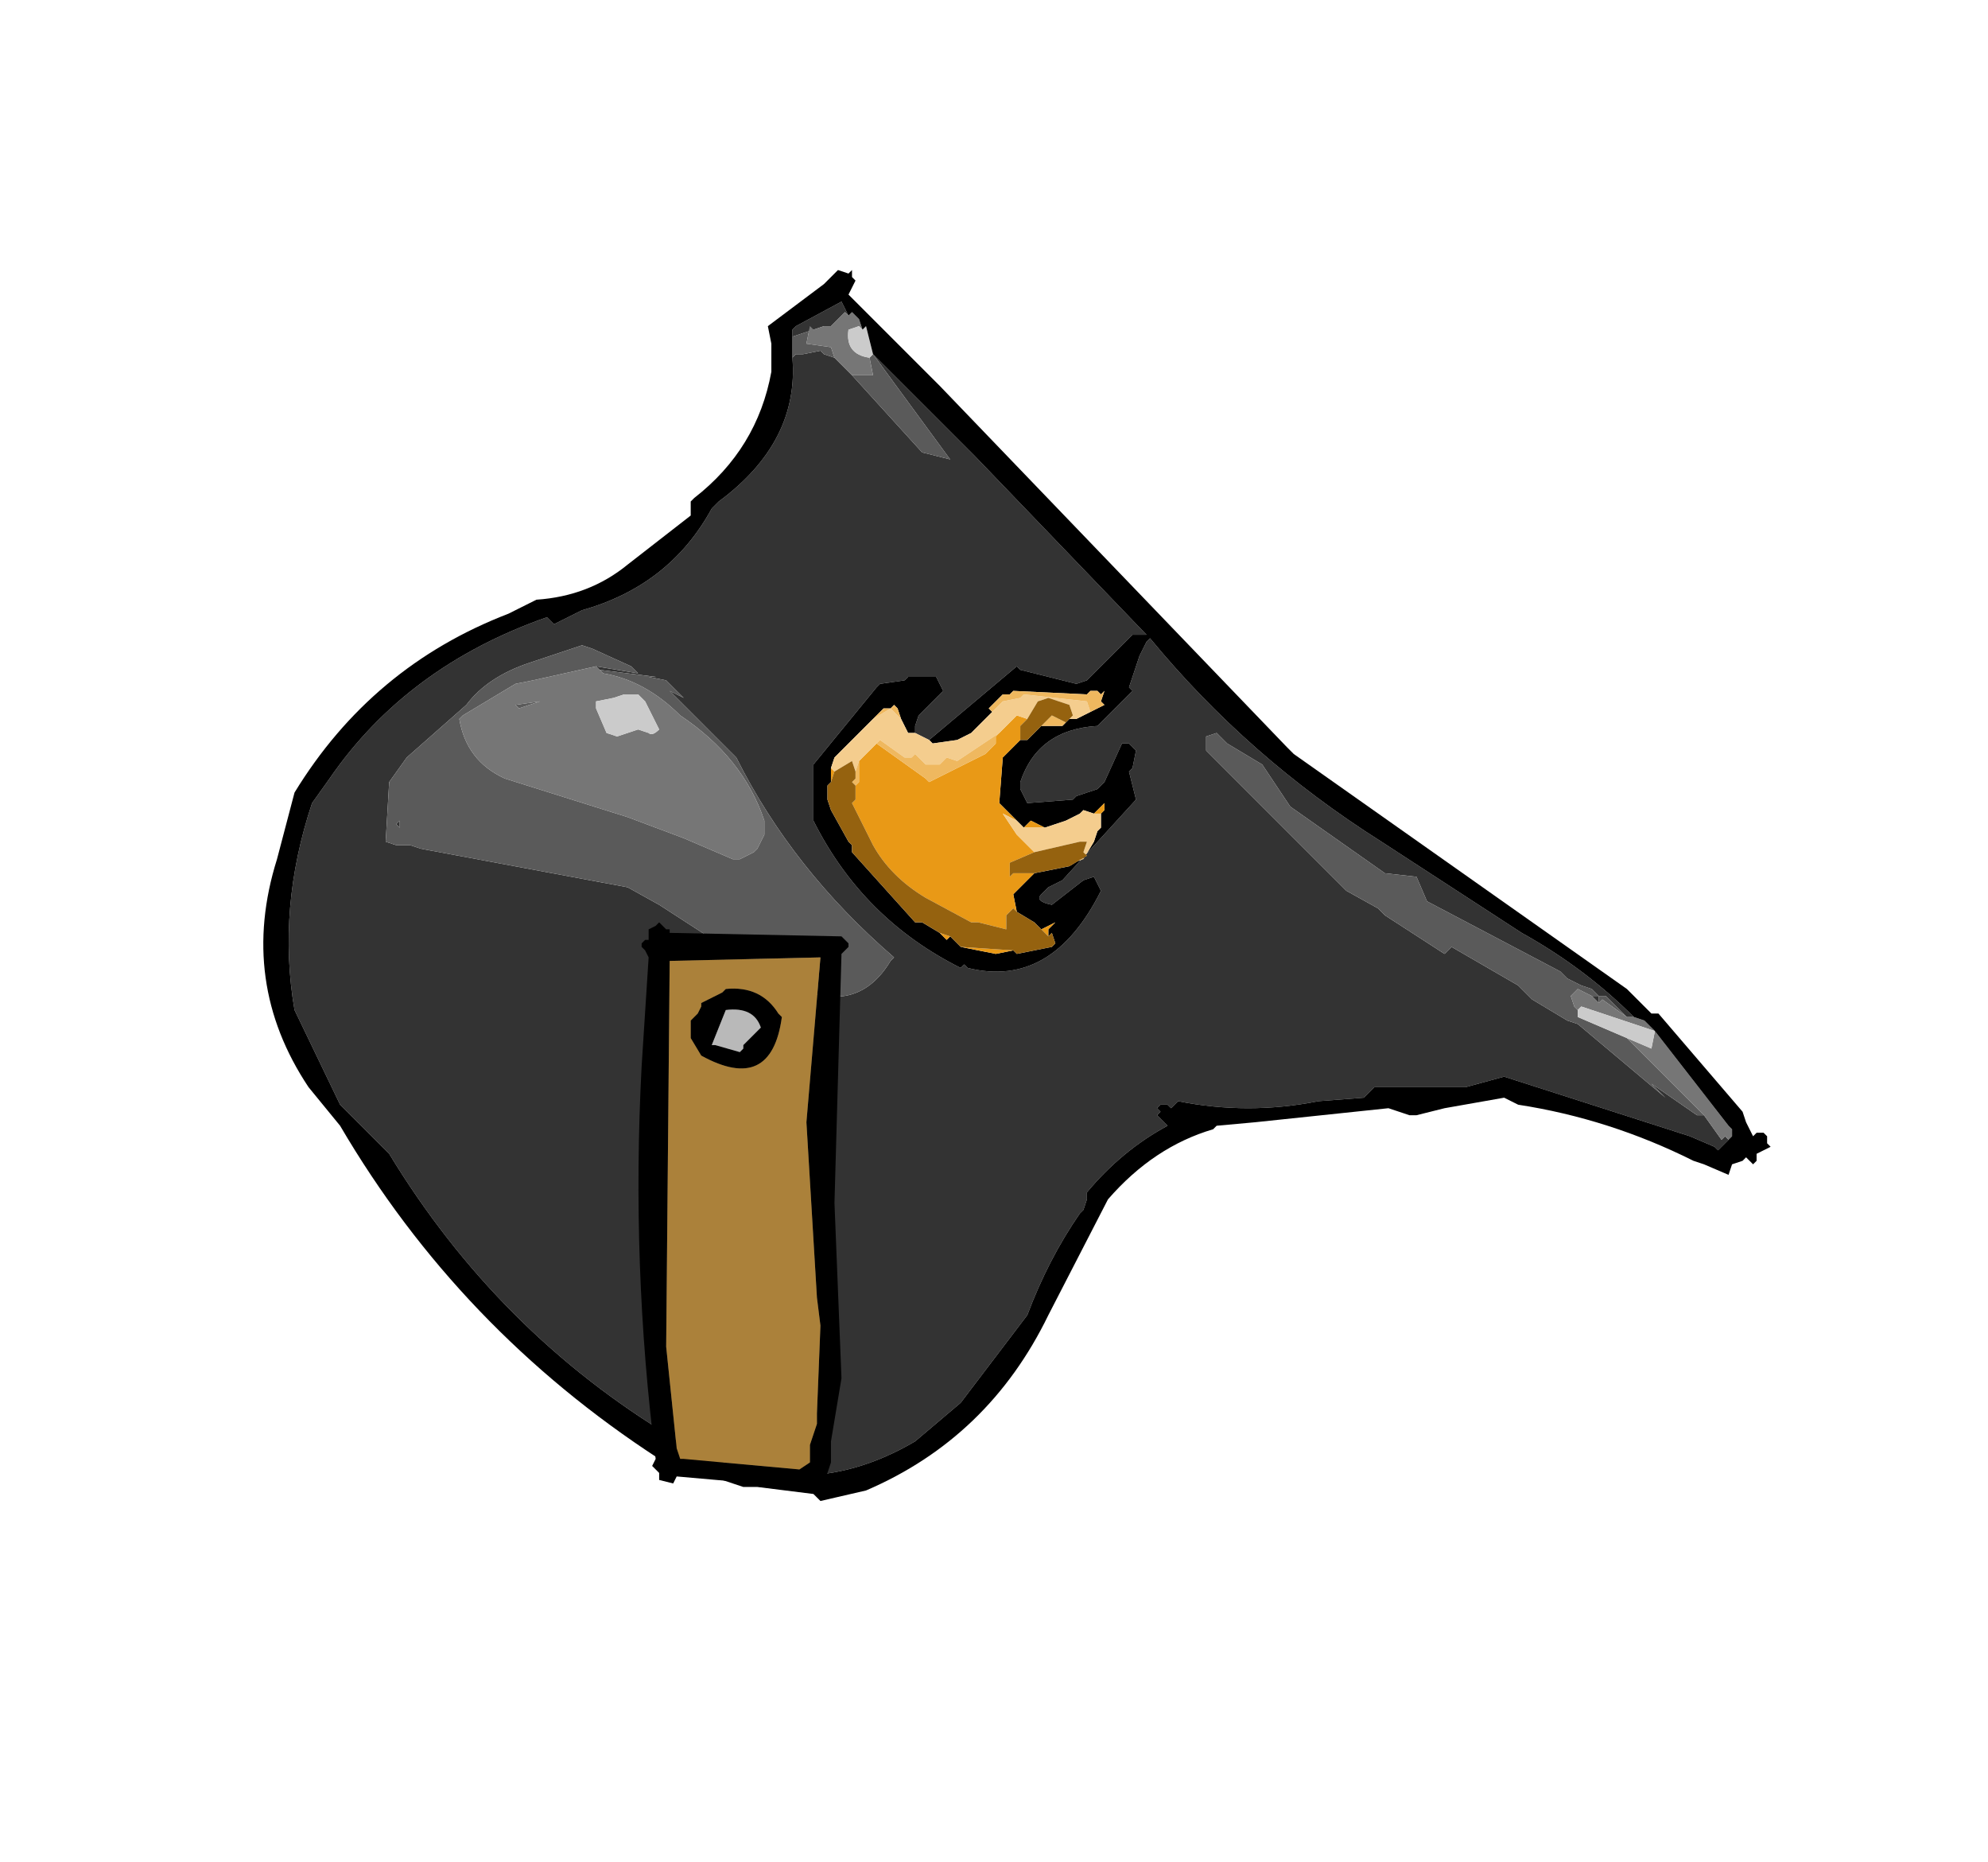 <?xml version="1.0" encoding="UTF-8" standalone="no"?>
<svg xmlns:xlink="http://www.w3.org/1999/xlink" height="159.3px" width="170.1px" xmlns="http://www.w3.org/2000/svg">
  <g transform="matrix(6.0, 0.0, 0.0, 6.0, 62.7, 88.2)">
    <use height="17.55" transform="matrix(1.0, 0.0, 0.0, 1.0, -6.7, -10.85)" width="21.5" xlink:href="#shape0"/>
    <use height="8.05" transform="matrix(1.0, 0.0, 0.0, 1.0, -1.35, -1.55)" width="3.0" xlink:href="#shape1"/>
  </g>
  <defs>
    <g id="shape0" transform="matrix(1.0, 0.0, 0.0, 1.0, 6.7, 10.85)">
      <path d="M12.75 -0.2 L12.45 -0.5 12.35 -0.5 12.25 -0.6 12.1 -0.65 11.9 -0.75 11.85 -0.8 11.8 -0.85 9.9 -1.85 9.75 -2.2 9.3 -2.25 7.95 -3.2 7.55 -3.8 7.05 -4.1 6.9 -4.25 6.75 -4.2 6.75 -4.0 7.8 -2.95 8.75 -2.0 9.2 -1.75 9.3 -1.65 10.15 -1.1 10.2 -1.15 10.25 -1.2 11.2 -0.65 11.4 -0.45 11.9 -0.15 12.05 -0.1 13.3 0.95 13.1 0.75 13.75 1.2 13.85 1.2 14.1 1.55 14.15 1.5 14.2 1.55 14.05 1.7 14.0 1.65 13.65 1.5 11.0 0.65 10.45 0.8 9.15 0.8 9.1 0.85 9.0 0.95 8.35 1.0 Q7.35 1.2 6.35 1.0 L6.25 1.1 6.2 1.05 6.1 1.05 6.05 1.1 6.1 1.15 6.05 1.2 6.2 1.35 Q5.55 1.7 5.05 2.3 L5.05 2.4 5.0 2.55 4.95 2.6 Q4.5 3.25 4.2 4.05 L3.25 5.3 2.6 5.85 Q0.9 6.85 -0.85 5.8 -3.35 4.3 -4.9 1.75 L-5.6 1.05 -6.25 -0.3 Q-6.5 -1.75 -6.0 -3.25 L-5.75 -3.6 Q-4.65 -5.2 -2.65 -5.9 L-2.55 -5.8 -2.15 -6.0 Q-0.9 -6.35 -0.3 -7.45 L-0.2 -7.55 Q0.95 -8.4 0.85 -9.6 L0.9 -9.65 1.0 -9.65 1.25 -9.7 1.3 -9.65 1.45 -9.6 1.7 -9.35 2.7 -8.25 3.1 -8.15 2.0 -9.65 3.45 -8.2 5.9 -5.65 5.8 -5.65 5.7 -5.65 5.6 -5.55 5.1 -5.05 5.05 -5.0 4.9 -4.95 4.1 -5.15 4.05 -5.2 2.8 -4.15 2.6 -4.25 2.6 -4.35 2.65 -4.5 2.7 -4.55 3.0 -4.85 2.9 -5.05 2.5 -5.05 2.45 -5.0 2.1 -4.95 2.05 -4.9 1.15 -3.8 1.15 -3.0 Q1.85 -1.6 3.25 -0.9 L3.3 -0.95 3.35 -0.9 Q4.55 -0.6 5.25 -2.0 L5.15 -2.2 5.0 -2.15 4.55 -1.8 Q4.3 -1.85 4.4 -1.95 L4.45 -2.0 4.5 -2.05 4.7 -2.15 5.75 -3.3 5.65 -3.7 5.7 -3.75 5.75 -4.0 5.65 -4.1 5.55 -4.1 5.3 -3.55 5.2 -3.45 4.9 -3.35 4.85 -3.3 4.2 -3.25 4.1 -3.45 4.1 -3.55 Q4.35 -4.3 5.2 -4.35 L5.35 -4.5 5.7 -4.85 5.65 -4.9 5.8 -5.35 5.9 -5.55 5.95 -5.6 Q7.35 -3.9 9.25 -2.7 L11.25 -1.4 Q12.15 -0.9 12.85 -0.2 L12.75 -0.2 M12.25 -0.5 L12.35 -0.5 12.35 -0.4 12.25 -0.5 M2.25 -1.0 L2.3 -1.05 Q0.85 -2.3 0.05 -3.9 L-0.85 -4.8 -0.9 -4.85 -0.7 -4.75 -0.9 -4.95 -0.95 -5.0 -1.2 -5.05 -1.1 -5.05 -1.9 -5.15 -1.95 -5.2 -1.35 -5.1 -1.45 -5.2 -2.0 -5.45 -2.15 -5.5 -2.9 -5.25 Q-3.5 -5.05 -3.8 -4.65 L-4.65 -3.9 -4.9 -3.55 -4.95 -2.7 -4.8 -2.65 -4.6 -2.65 -4.45 -2.6 -1.5 -2.05 -1.05 -1.8 0.65 -0.7 0.95 -0.6 Q1.8 -0.25 2.25 -1.0 M0.85 -9.9 L0.85 -10.0 0.9 -10.05 1.55 -10.4 1.65 -10.2 1.6 -10.25 1.4 -10.05 1.3 -10.05 1.15 -10.0 0.85 -9.9 M-4.8 -2.95 L-4.75 -3.0 -4.75 -2.9 -4.8 -2.95" fill="#333333" fill-rule="evenodd" stroke="none"/>
      <path d="M13.85 1.2 L13.75 1.2 13.1 0.75 13.3 0.95 12.05 -0.1 11.9 -0.15 11.4 -0.45 11.2 -0.65 10.25 -1.2 10.2 -1.15 10.15 -1.1 9.3 -1.65 9.2 -1.75 8.75 -2.0 7.8 -2.95 6.75 -4.0 6.75 -4.2 6.9 -4.25 7.05 -4.1 7.55 -3.8 7.95 -3.2 9.3 -2.25 9.75 -2.2 9.9 -1.85 11.8 -0.85 11.85 -0.8 11.9 -0.75 12.1 -0.65 12.25 -0.6 12.35 -0.5 12.45 -0.5 12.75 -0.2 12.4 -0.45 12.35 -0.4 12.35 -0.5 12.25 -0.5 12.05 -0.6 11.95 -0.5 12.0 -0.35 12.05 -0.3 12.05 -0.2 12.75 0.1 13.85 1.2 M2.0 -9.65 L3.1 -8.15 2.7 -8.25 1.7 -9.35 2.0 -9.35 1.95 -9.6 2.0 -9.65 M1.45 -9.6 L1.3 -9.65 1.25 -9.7 1.0 -9.65 0.9 -9.65 0.85 -9.6 0.85 -9.8 0.85 -9.9 1.15 -10.0 1.1 -10.05 1.05 -9.8 1.4 -9.75 1.45 -9.6 M2.25 -1.0 Q1.8 -0.25 0.95 -0.6 L0.65 -0.7 -1.05 -1.8 -1.5 -2.05 -4.45 -2.6 -4.6 -2.65 -4.8 -2.65 -4.95 -2.7 -4.9 -3.55 -4.65 -3.9 -3.8 -4.65 Q-3.5 -5.05 -2.9 -5.25 L-2.15 -5.5 -2.0 -5.45 -1.45 -5.2 -1.35 -5.1 -1.95 -5.2 -1.9 -5.15 -1.1 -5.05 -1.2 -5.05 -0.95 -5.0 -0.9 -4.95 -0.7 -4.75 -0.9 -4.85 -0.85 -4.8 0.05 -3.9 Q0.85 -2.3 2.3 -1.05 L2.25 -1.0 M-1.95 -5.2 L-2.85 -5.0 -3.1 -4.95 -3.85 -4.5 -3.9 -4.45 Q-3.8 -3.85 -3.25 -3.6 L-1.5 -3.05 -0.7 -2.75 0.0 -2.45 0.1 -2.45 0.3 -2.55 0.35 -2.6 0.45 -2.8 0.45 -2.9 0.45 -3.0 Q0.15 -3.9 -0.75 -4.5 -1.25 -5.0 -1.85 -5.1 L-1.95 -5.2 M-3.05 -4.6 L-3.1 -4.65 -2.75 -4.7 -3.05 -4.6 M-4.8 -2.95 L-4.75 -2.9 -4.75 -3.0 -4.8 -2.95" fill="#5a5a5a" fill-rule="evenodd" stroke="none"/>
      <path d="M12.75 -0.2 L12.85 -0.2 13.0 -0.15 13.15 0.0 12.1 -0.35 12.05 -0.3 12.0 -0.35 11.95 -0.5 12.05 -0.6 12.25 -0.5 12.35 -0.4 12.4 -0.45 12.75 -0.2 M1.7 -9.35 L1.45 -9.6 1.4 -9.75 1.05 -9.8 1.1 -10.05 1.15 -10.0 1.3 -10.05 1.4 -10.05 1.6 -10.25 1.65 -10.2 1.7 -10.25 1.75 -10.2 1.8 -10.15 1.85 -10.0 1.8 -10.05 1.65 -10.0 Q1.6 -9.65 1.95 -9.6 L2.0 -9.35 1.7 -9.35 M14.2 1.55 L14.15 1.5 14.1 1.55 13.85 1.2 12.75 0.1 13.1 0.25 13.15 0.0 14.2 1.35 14.25 1.4 14.25 1.5 14.2 1.55 M-1.95 -5.2 L-1.85 -5.1 Q-1.25 -5.0 -0.75 -4.5 0.15 -3.9 0.45 -3.0 L0.45 -2.9 0.45 -2.8 0.35 -2.6 0.3 -2.55 0.1 -2.45 0.0 -2.45 -0.7 -2.75 -1.5 -3.05 -3.25 -3.6 Q-3.8 -3.85 -3.9 -4.45 L-3.85 -4.5 -3.1 -4.95 -2.85 -5.0 -1.95 -5.2 M-1.35 -4.3 L-1.2 -4.25 Q-1.15 -4.2 -1.05 -4.3 L-1.25 -4.7 -1.35 -4.8 -1.55 -4.8 -1.7 -4.75 -1.95 -4.7 -1.95 -4.6 -1.8 -4.25 -1.65 -4.2 -1.35 -4.3 M-3.05 -4.6 L-2.75 -4.7 -3.1 -4.65 -3.05 -4.6" fill="#767676" fill-rule="evenodd" stroke="none"/>
      <path d="M12.75 0.1 L12.05 -0.2 12.05 -0.3 12.1 -0.35 13.15 0.0 13.1 0.25 12.75 0.1 M1.85 -10.0 L1.9 -10.05 2.0 -9.65 1.95 -9.6 Q1.6 -9.65 1.65 -10.0 L1.8 -10.05 1.85 -10.0 M-1.35 -4.3 L-1.65 -4.2 -1.8 -4.25 -1.95 -4.6 -1.95 -4.7 -1.7 -4.75 -1.55 -4.8 -1.35 -4.8 -1.25 -4.7 -1.05 -4.3 Q-1.15 -4.2 -1.2 -4.25 L-1.35 -4.3" fill="#cbcbcb" fill-rule="evenodd" stroke="none"/>
      <path d="M12.85 -0.2 Q12.15 -0.9 11.25 -1.4 L9.25 -2.7 Q7.35 -3.9 5.95 -5.6 L5.9 -5.55 5.8 -5.35 5.65 -4.9 5.7 -4.85 5.35 -4.5 5.2 -4.35 Q4.35 -4.3 4.1 -3.55 L4.1 -3.45 4.2 -3.25 4.85 -3.3 4.9 -3.35 5.2 -3.45 5.3 -3.55 5.55 -4.1 5.65 -4.1 5.75 -4.0 5.7 -3.75 5.65 -3.7 5.75 -3.3 4.7 -2.15 4.5 -2.05 4.45 -2.0 4.4 -1.95 Q4.3 -1.85 4.55 -1.8 L5.0 -2.15 5.15 -2.2 5.25 -2.0 Q4.55 -0.6 3.35 -0.9 L3.3 -0.95 3.25 -0.9 Q1.85 -1.6 1.15 -3.0 L1.15 -3.8 2.05 -4.9 2.1 -4.95 2.45 -5.0 2.5 -5.05 2.9 -5.05 3.0 -4.85 2.7 -4.55 2.65 -4.5 2.6 -4.35 2.6 -4.25 2.5 -4.25 2.4 -4.45 2.35 -4.6 2.3 -4.65 2.25 -4.6 2.15 -4.6 1.6 -4.05 1.45 -3.9 1.4 -3.75 1.4 -3.55 1.35 -3.5 1.35 -3.3 1.4 -3.15 1.65 -2.7 1.7 -2.65 1.7 -2.55 2.6 -1.55 2.7 -1.55 2.95 -1.4 3.05 -1.3 3.1 -1.35 3.25 -1.2 3.75 -1.1 4.0 -1.15 4.05 -1.1 4.55 -1.2 4.6 -1.25 4.55 -1.4 4.5 -1.35 4.5 -1.45 4.6 -1.55 4.4 -1.45 4.35 -1.5 4.3 -1.55 4.05 -1.7 4.0 -1.95 4.3 -2.25 4.8 -2.35 4.85 -2.4 5.0 -2.45 5.15 -2.7 5.2 -2.85 5.25 -2.9 5.25 -3.0 5.25 -3.1 5.3 -3.15 5.3 -3.25 5.15 -3.1 5.0 -3.15 4.95 -3.1 4.75 -3.0 4.45 -2.9 4.25 -3.0 4.2 -2.95 4.15 -2.9 4.05 -3.0 3.8 -3.25 3.85 -3.9 4.1 -4.15 4.2 -4.15 4.3 -4.25 4.4 -4.35 4.7 -4.35 4.8 -4.45 4.9 -4.45 5.1 -4.55 5.3 -4.65 5.25 -4.7 5.3 -4.85 5.35 -4.9 5.4 -4.95 5.35 -4.9 5.25 -4.8 5.2 -4.85 5.1 -4.85 5.05 -4.8 4.0 -4.85 3.95 -4.8 3.85 -4.8 3.8 -4.75 3.65 -4.6 3.7 -4.55 3.4 -4.25 3.2 -4.15 2.85 -4.1 2.8 -4.15 4.05 -5.2 4.1 -5.15 4.9 -4.95 5.05 -5.0 5.1 -5.05 5.6 -5.55 5.7 -5.65 5.8 -5.65 5.9 -5.65 3.45 -8.2 2.0 -9.65 1.9 -10.05 1.85 -10.0 1.8 -10.15 1.75 -10.2 1.7 -10.25 1.65 -10.2 1.55 -10.4 0.9 -10.05 0.85 -10.0 0.85 -9.9 0.85 -9.8 0.85 -9.6 Q0.95 -8.4 -0.2 -7.55 L-0.3 -7.45 Q-0.9 -6.35 -2.15 -6.0 L-2.55 -5.8 -2.65 -5.9 Q-4.65 -5.2 -5.75 -3.6 L-6.0 -3.25 Q-6.5 -1.75 -6.25 -0.3 L-5.6 1.05 -4.9 1.75 Q-3.35 4.3 -0.85 5.8 0.9 6.85 2.6 5.85 L3.25 5.3 4.2 4.05 Q4.5 3.25 4.95 2.6 L5.0 2.55 5.05 2.4 5.05 2.3 Q5.55 1.7 6.2 1.35 L6.05 1.2 6.1 1.15 6.05 1.1 6.1 1.05 6.2 1.05 6.25 1.1 6.35 1.0 Q7.35 1.2 8.35 1.0 L9.0 0.95 9.1 0.85 9.15 0.8 10.45 0.8 11.0 0.65 13.65 1.5 14.0 1.65 14.05 1.7 14.2 1.55 14.25 1.5 14.25 1.4 14.2 1.35 13.15 0.0 13.0 -0.15 12.85 -0.2 M13.2 -0.25 L14.4 1.15 14.45 1.3 14.55 1.5 14.6 1.45 14.7 1.45 14.75 1.5 14.75 1.6 14.8 1.65 14.6 1.75 14.6 1.85 14.55 1.9 14.45 1.8 14.4 1.85 14.25 1.9 14.2 2.05 13.85 1.9 13.7 1.85 Q12.5 1.25 11.2 1.05 L11.0 0.95 10.15 1.1 9.75 1.2 9.65 1.2 9.35 1.1 7.45 1.3 6.9 1.35 6.85 1.4 Q6.0 1.65 5.35 2.4 L4.5 4.05 Q3.65 5.8 1.9 6.55 L1.25 6.7 1.2 6.65 1.15 6.6 0.35 6.5 0.25 6.5 0.15 6.5 -1.05 6.1 Q-3.9 4.25 -5.6 1.35 L-6.05 0.8 Q-7.05 -0.7 -6.5 -2.45 L-6.25 -3.4 Q-5.15 -5.2 -3.2 -5.95 L-2.8 -6.15 Q-2.05 -6.2 -1.5 -6.65 L-0.6 -7.35 -0.6 -7.45 -0.6 -7.55 -0.55 -7.6 Q0.35 -8.3 0.55 -9.4 L0.55 -9.8 0.5 -10.05 1.3 -10.65 1.5 -10.85 1.65 -10.8 1.7 -10.85 1.7 -10.75 1.75 -10.7 1.65 -10.5 2.35 -9.8 2.95 -9.2 7.9 -4.05 8.0 -3.95 12.75 -0.6 13.1 -0.25 13.2 -0.25 M6.2 1.35 L6.25 1.3 6.2 1.35" fill="#000000" fill-rule="evenodd" stroke="none"/>
      <path d="M5.25 -3.1 L5.15 -3.1 5.3 -3.25 5.3 -3.15 5.25 -3.1 M4.45 -2.9 L4.25 -2.9 4.15 -2.9 4.2 -2.95 4.25 -3.0 4.45 -2.9 M4.05 -3.0 L3.85 -3.1 4.05 -2.8 4.1 -2.75 4.3 -2.55 3.95 -2.4 3.95 -2.2 4.0 -2.25 4.3 -2.25 4.0 -1.95 4.05 -1.7 4.0 -1.75 3.95 -1.7 3.9 -1.65 3.9 -1.45 3.5 -1.55 3.4 -1.55 2.75 -1.9 Q2.25 -2.2 2.0 -2.65 L1.7 -3.25 1.75 -3.3 1.75 -3.5 1.8 -3.55 1.8 -3.65 1.8 -3.85 1.85 -3.9 2.05 -4.1 2.75 -3.6 2.8 -3.55 3.0 -3.65 3.6 -3.95 3.65 -4.0 3.75 -4.1 3.75 -4.2 3.8 -4.25 3.85 -4.3 4.0 -4.45 4.05 -4.5 4.2 -4.45 4.1 -4.35 4.1 -4.15 3.85 -3.9 3.8 -3.25 4.05 -3.0 M5.25 -4.8 L5.35 -4.9 5.3 -4.85 5.25 -4.8 M4.35 -1.5 L4.4 -1.45 4.6 -1.55 4.5 -1.45 4.5 -1.35 4.35 -1.5 M4.05 -1.1 L4.0 -1.15 3.75 -1.1 3.25 -1.2 4.0 -1.15 4.05 -1.1 M3.1 -1.35 L3.05 -1.3 2.95 -1.4 3.1 -1.35 M1.4 -3.55 L1.4 -3.75 1.45 -3.7 1.4 -3.55 M2.25 -4.6 L2.3 -4.65 2.35 -4.6 2.3 -4.65 2.25 -4.6 M3.65 -4.5 L3.6 -4.45 3.4 -4.25 3.7 -4.55 3.65 -4.5" fill="#e99916" fill-rule="evenodd" stroke="none"/>
      <path d="M2.6 -4.25 L2.8 -4.15 2.85 -4.1 3.2 -4.15 3.4 -4.25 3.6 -4.45 3.65 -4.5 3.85 -4.7 4.1 -4.75 4.15 -4.8 5.05 -4.7 5.1 -4.55 4.9 -4.45 4.8 -4.45 4.85 -4.5 4.8 -4.65 4.5 -4.75 4.35 -4.7 4.2 -4.45 4.05 -4.5 4.0 -4.45 3.85 -4.3 3.8 -4.25 3.5 -4.05 3.2 -3.85 3.05 -3.9 3.0 -3.85 2.95 -3.8 2.75 -3.8 2.6 -3.95 2.55 -3.9 2.45 -3.9 2.1 -4.15 2.05 -4.1 1.85 -3.9 1.8 -3.85 1.75 -3.7 1.7 -3.85 1.45 -3.7 1.4 -3.75 1.45 -3.9 1.6 -4.05 2.0 -4.45 2.25 -4.6 2.4 -4.45 2.5 -4.25 2.6 -4.25 M5.15 -3.1 L5.25 -3.1 5.25 -3.0 5.25 -2.9 5.2 -2.85 5.15 -2.7 5.0 -2.45 4.85 -2.4 4.8 -2.35 5.05 -2.5 5.0 -2.55 5.05 -2.7 4.95 -2.7 4.3 -2.55 4.1 -2.75 4.05 -2.8 3.85 -3.1 4.05 -3.0 4.15 -2.9 4.25 -2.9 4.45 -2.9 4.75 -3.0 4.95 -3.1 5.0 -3.15 5.15 -3.1" fill="#f4cd8e" fill-rule="evenodd" stroke="none"/>
      <path d="M5.3 -4.85 L5.25 -4.7 5.3 -4.65 5.1 -4.55 5.05 -4.7 4.15 -4.8 4.1 -4.75 3.85 -4.7 3.65 -4.5 3.7 -4.55 3.65 -4.6 3.8 -4.75 3.85 -4.8 3.95 -4.8 4.0 -4.85 5.05 -4.8 5.1 -4.85 5.2 -4.85 5.25 -4.8 5.3 -4.85 M4.9 -4.45 L4.8 -4.45 4.7 -4.35 4.4 -4.35 4.55 -4.5 4.75 -4.4 4.8 -4.45 4.9 -4.45 M1.6 -4.05 L2.15 -4.6 2.25 -4.6 2.3 -4.65 2.35 -4.6 2.4 -4.45 2.25 -4.6 2.0 -4.45 1.6 -4.05 M3.8 -4.25 L3.75 -4.2 3.75 -4.1 3.65 -4.0 3.6 -3.95 3.0 -3.65 2.8 -3.55 2.75 -3.6 2.05 -4.1 2.1 -4.15 2.45 -3.9 2.55 -3.9 2.6 -3.95 2.75 -3.8 2.95 -3.8 3.0 -3.85 3.05 -3.9 3.2 -3.85 3.5 -4.05 3.8 -4.25 M1.8 -3.85 L1.8 -3.65 1.8 -3.55 1.75 -3.5 1.7 -3.55 1.75 -3.6 1.75 -3.7 1.8 -3.85" fill="#efb85f" fill-rule="evenodd" stroke="none"/>
      <path d="M4.3 -2.55 L4.95 -2.7 5.05 -2.7 5.0 -2.55 5.05 -2.5 4.8 -2.35 4.3 -2.25 4.0 -2.25 3.95 -2.2 3.95 -2.4 4.3 -2.55 M4.4 -4.35 L4.3 -4.25 4.2 -4.15 4.1 -4.15 4.1 -4.35 4.2 -4.45 4.35 -4.7 4.5 -4.75 4.8 -4.65 4.85 -4.5 4.8 -4.45 4.75 -4.4 4.55 -4.5 4.4 -4.35 M4.05 -1.7 L4.3 -1.55 4.35 -1.5 4.5 -1.35 4.55 -1.4 4.6 -1.25 4.55 -1.2 4.05 -1.1 4.0 -1.15 3.25 -1.2 3.1 -1.35 2.95 -1.4 2.7 -1.55 2.6 -1.55 1.7 -2.55 1.7 -2.65 1.65 -2.7 1.4 -3.15 1.35 -3.3 1.35 -3.5 1.4 -3.55 1.45 -3.7 1.7 -3.85 1.75 -3.7 1.75 -3.6 1.7 -3.55 1.75 -3.5 1.75 -3.3 1.7 -3.25 2.0 -2.65 Q2.25 -2.2 2.75 -1.9 L3.4 -1.55 3.5 -1.55 3.9 -1.45 3.9 -1.65 3.95 -1.7 4.0 -1.75 4.05 -1.7" fill="#95620f" fill-rule="evenodd" stroke="none"/>
    </g>
    <g id="shape1" transform="matrix(1.0, 0.0, 0.0, 1.0, 1.35, 1.55)">
      <path d="M1.6 -1.3 L1.65 -1.25 1.65 -1.2 1.55 -1.1 1.45 2.45 1.55 4.95 1.4 5.85 1.4 5.95 1.4 6.15 1.3 6.45 0.9 6.5 -0.8 6.35 -0.85 6.45 -1.05 6.4 -1.05 6.3 -1.15 6.2 -1.1 6.1 Q-1.45 3.35 -1.3 0.5 L-1.2 -1.05 -1.25 -1.15 -1.3 -1.2 -1.3 -1.25 -1.25 -1.3 -1.2 -1.3 -1.2 -1.45 -1.1 -1.5 -1.05 -1.55 -0.95 -1.45 -0.9 -1.45 -0.9 -1.4 1.55 -1.35 1.6 -1.3 M-0.25 0.2 L0.1 0.3 0.15 0.25 0.15 0.2 0.4 -0.05 Q0.3 -0.35 -0.1 -0.3 L-0.3 0.2 -0.25 0.2 M0.65 -0.25 L0.7 -0.2 Q0.55 0.9 -0.45 0.35 L-0.6 0.1 -0.6 -0.15 -0.5 -0.25 -0.45 -0.35 -0.45 -0.4 -0.15 -0.55 -0.1 -0.6 Q0.4 -0.65 0.65 -0.25 M1.2 3.8 L1.05 1.3 1.25 -1.05 -0.9 -1.0 -0.95 4.5 -0.8 5.95 -0.75 6.1 -0.7 6.1 0.95 6.25 1.1 6.15 1.1 6.05 1.1 6.0 1.1 5.9 1.2 5.6 1.2 5.5 1.2 5.45 1.25 4.2 1.2 3.8" fill="#000000" fill-rule="evenodd" stroke="none"/>
      <path d="M-0.3 0.2 L-0.1 -0.3 Q0.3 -0.35 0.4 -0.05 L0.15 0.2 0.15 0.25 0.1 0.3 -0.25 0.2 -0.3 0.2" fill="#b9b9b9" fill-rule="evenodd" stroke="none"/>
      <path d="M1.2 3.8 L1.25 4.2 1.2 5.45 1.2 5.5 1.2 5.6 1.1 5.9 1.1 6.0 1.1 6.05 1.1 6.15 0.95 6.25 -0.7 6.1 -0.75 6.1 -0.8 5.95 -0.95 4.5 -0.9 -1.0 1.25 -1.05 1.05 1.3 1.2 3.8 M0.65 -0.25 Q0.4 -0.65 -0.1 -0.6 L-0.15 -0.55 -0.45 -0.4 -0.45 -0.35 -0.5 -0.25 -0.6 -0.15 -0.6 0.1 -0.45 0.35 Q0.55 0.9 0.7 -0.2 L0.65 -0.25" fill="#ab813a" fill-rule="evenodd" stroke="none"/>
    </g>
  </defs>
</svg>
